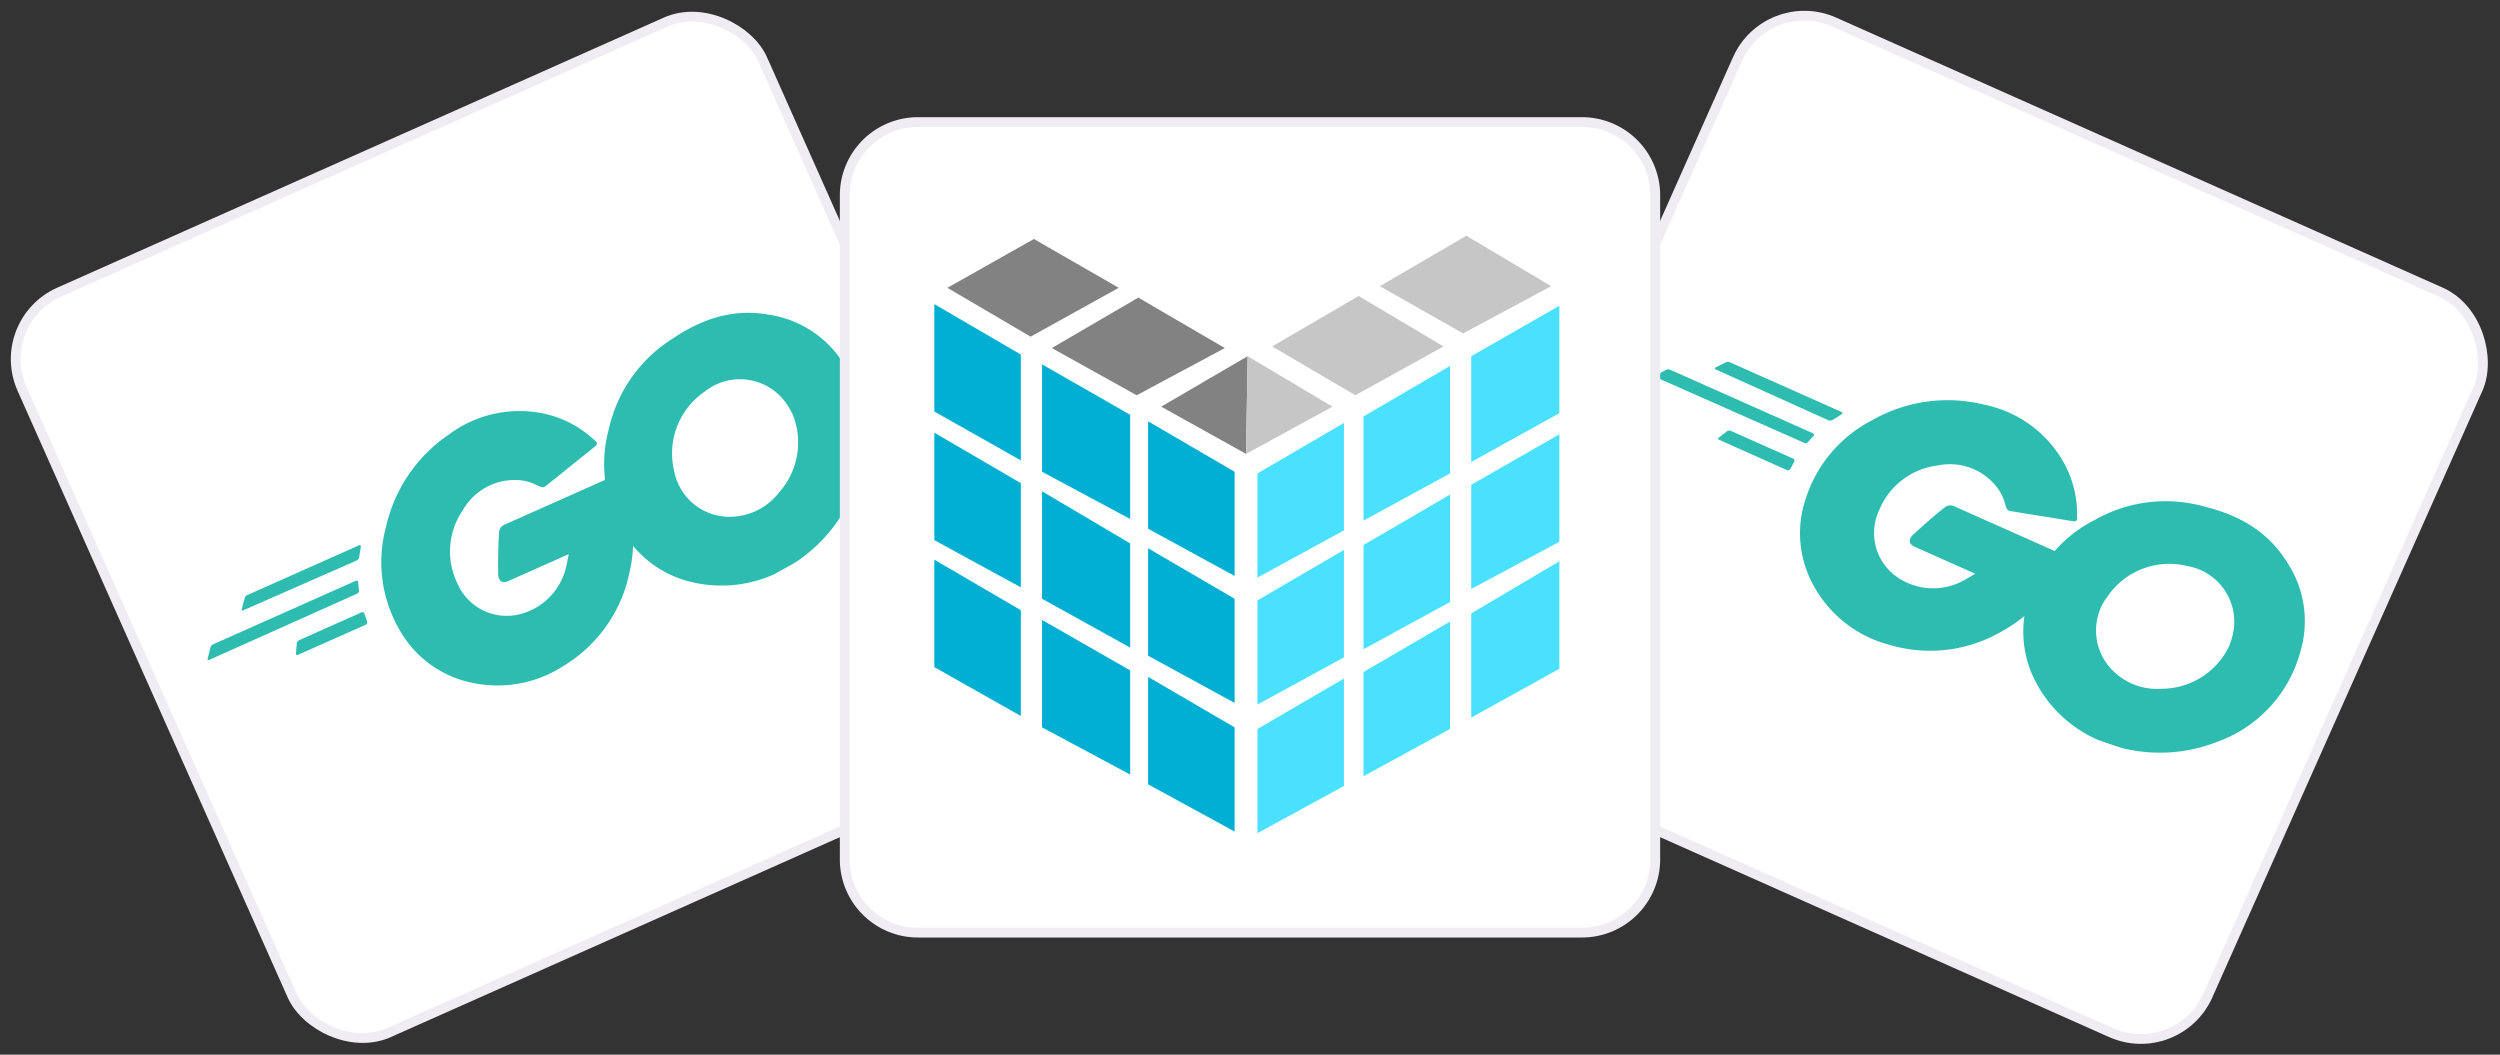<svg xmlns="http://www.w3.org/2000/svg" fill="none" viewBox="0 0 256 108"><rect x="0" y="0" width="256" height="108" fill="#333333" stroke="none"/><g clip-path="url(#a)"><rect width="83" height="83" x="180.967" y="-.792" fill="#fff" stroke="#F0ECF3" rx="7.5" transform="rotate(24 180.967 -.792)"/><path fill="#2DBCAF" d="M175.674 37.625c-.109.07-.106.15.026.209l11.563 5.217a.538.538 0 0 0 .404-.047l.909-.58c.109-.07.12-.183-.011-.241l-11.424-5.087a.497.497 0 0 0-.427.008l-1.04.521ZM169.564 38.43c-.109.07-.106.15.026.209l15.154 6.707a.304.304 0 0 0 .371-.06l.599-.66c.077-.084.051-.203-.072-.258l-14.597-6.499a.5.5 0 0 0-.423-.001l-1.058.563ZM176.016 44.8c-.11.069-.117.174.006.228l6.974 3.115a.271.271 0 0 0 .329-.12l.402-.746c.054-.123.041-.248-.091-.306l-6.402-2.85a.461.461 0 0 0-.409.054l-.809.624Z"/><path fill="#2DBCAF" fill-rule="evenodd" d="M209.086 52.855c.951.153 1.906.305 3.037.496.434.085.639-.02.57-.396.06-2.18-.534-4.328-1.706-6.166a12.086 12.086 0 0 0-7.783-5.346 15.547 15.547 0 0 0-11.425 1.55 13.788 13.788 0 0 0-6.904 8.163 11.015 11.015 0 0 0 .903 8.921 12.402 12.402 0 0 0 7.673 5.947 14.583 14.583 0 0 0 11.545-1.379 14.892 14.892 0 0 0 2.306-1.569 11.023 11.023 0 0 0 .984 6.412 13.144 13.144 0 0 0 6.565 6.29c.313.1.63.212.95.324.569.2 1.146.402 1.723.552 3.168.74 6.486.5 9.514-.688a13.55 13.55 0 0 0 8.516-9.218 10.92 10.92 0 0 0-1.336-9.143c-1.94-3.14-4.847-4.817-8.391-5.706a14.69 14.69 0 0 0-11.349 1.358 13.379 13.379 0 0 0-4.072 3.17l-10.264-4.57a.896.896 0 0 0-1.048.144c-.834.634-2.337 1.954-3.199 2.762-.456.447-.494.932.18 1.232l6.188 2.755-.459.272c-.325.194-.624.372-.93.528a6.5 6.5 0 0 1-6.39-.314 5.49 5.49 0 0 1-2.075-6.951 7.455 7.455 0 0 1 5.995-4.618 6.09 6.09 0 0 1 5.965 2.084c.462.547.791 1.192.963 1.886.198.635.242.642.718.723l.068.011c1.096.185 2.03.335 2.968.484Zm19.513 12.283a9.76 9.76 0 0 1-.373 1.104 7.682 7.682 0 0 1-6.832 4.286 6.417 6.417 0 0 1-5.303-2.135 5.764 5.764 0 0 1-.249-7.36 7.643 7.643 0 0 1 8.078-3.08 5.795 5.795 0 0 1 3.932 2.555 5.788 5.788 0 0 1 .747 4.63Z" clip-rule="evenodd"/><rect width="83" height="83" x="-.792" y="32.967" fill="#fff" stroke="#F0ECF3" rx="7.5" transform="rotate(-24 -.792 32.967)"/><path fill="#2DBCAF" d="M24.751 62.369c-.021.128.04.179.172.12l11.614-5.102a.54.54 0 0 0 .237-.332l.176-1.063c.022-.128-.055-.212-.186-.153L25.34 60.925a.494.494 0 0 0-.28.322l-.309 1.122ZM21.262 67.448c-.022.128.04.18.171.12l15.125-6.773a.305.305 0 0 0 .203-.317l-.089-.886c-.01-.113-.117-.174-.24-.12l-14.597 6.5a.506.506 0 0 0-.284.313l-.29 1.163ZM30.311 66.915c-.022.128.051.204.175.149l6.981-3.099a.27.27 0 0 0 .131-.324l-.286-.798c-.055-.124-.156-.197-.288-.138l-6.402 2.85a.459.459 0 0 0-.233.34l-.078 1.02Z"/><path fill="#2DBCAF" fill-rule="evenodd" d="M58.426 47.73c.75-.605 1.502-1.213 2.4-1.925.355-.266.413-.49.088-.69a10.912 10.912 0 0 0-5.724-2.857 12.081 12.081 0 0 0-9.181 2.206 15.547 15.547 0 0 0-6.492 9.529 13.792 13.792 0 0 0 1.446 10.592 11.012 11.012 0 0 0 7.234 5.298 12.397 12.397 0 0 0 9.554-1.723 14.582 14.582 0 0 0 6.7-9.502c.213-.911.339-1.836.377-2.764a11.012 11.012 0 0 0 5.423 3.56c3.006.862 6.221.625 9.068-.67.284-.165.579-.326.876-.49.53-.289 1.066-.582 1.563-.91a16.06 16.06 0 0 0 5.855-7.532 13.55 13.55 0 0 0-1.152-12.496 10.921 10.921 0 0 0-7.688-5.125c-3.632-.658-6.823.379-9.855 2.418a14.692 14.692 0 0 0-6.585 9.342 13.37 13.37 0 0 0-.368 5.148L51.7 53.709a.9.9 0 0 0-.596.875c-.086 1.043-.112 3.044-.088 4.225.028.638.362.99 1.036.69l6.19-2.755c-.039.182-.073.356-.106.523-.074.372-.141.713-.23 1.045a6.497 6.497 0 0 1-4.51 4.538 5.488 5.488 0 0 1-6.554-3.108 7.458 7.458 0 0 1 .58-7.546 6.09 6.09 0 0 1 5.54-3.038 4.66 4.66 0 0 1 2.046.547c.604.277.64.249 1.018-.05l.054-.043c.87-.691 1.606-1.285 2.345-1.882Zm22.185-6.283c.21.328.401.667.571 1.017a7.683 7.683 0 0 1-1.387 7.944 6.415 6.415 0 0 1-5.135 2.513 5.767 5.767 0 0 1-5.635-4.74 7.647 7.647 0 0 1 3.116-8.064 5.785 5.785 0 0 1 8.47 1.33Z" clip-rule="evenodd"/><path fill="#fff" stroke="#F0ECF3" d="M94 12.5h68a7.5 7.5 0 0 1 7.5 7.5v68a7.5 7.5 0 0 1-7.5 7.5H94a7.5 7.5 0 0 1-7.5-7.5V20a7.5 7.5 0 0 1 7.5-7.5Z"/><path fill="#828282" d="m97.013 29.473 8.856-5.001 8.69 5-9.024 5.002-8.522-5.001ZM107.708 35.64l8.856-5.167 8.857 5.168-9.024 4.834-8.689-4.834Z"/><path fill="#C6C6C6" d="m130.267 35.474 8.857-5.168 8.689 5.168-9.024 5.001-8.522-5.001ZM141.296 29.306l8.857-5.168 8.69 5.168-9.024 4.834-8.523-4.834Z"/><path fill="#00AFD1" d="M95.676 31.14v11.002l8.856 5.001V36.307l-8.856-5.167ZM106.705 37.308V48.31l9.024 4.834V42.475l-9.024-5.167ZM117.567 43.142v11.002l8.857 4.835v-10.67l-8.857-5.167Z"/><path fill="#4AE1FF" d="M159.678 31.306V42.31l-9.024 5V36.475l9.024-5.167ZM148.482 37.474v11.003l-8.857 4.834V42.642l8.857-5.168ZM137.62 43.309V54.31l-8.857 4.834V48.477l8.857-5.168Z"/><path fill="#00AFD1" d="M95.676 44.31V55.31l8.856 4.835v-10.67l-8.856-5.167ZM106.705 50.31v11.002l9.024 5.002v-10.67l-9.024-5.334ZM117.567 56.145v11.002l8.857 4.834V61.313l-8.857-5.168Z"/><path fill="#4AE1FF" d="M159.678 44.476v11.002l-9.024 4.834V49.644l9.024-5.168ZM148.482 50.644v11.002l-8.857 4.834V55.811l8.857-5.167ZM137.62 56.311v11.003l-8.857 4.834V61.479l8.857-5.168Z"/><path fill="#00AFD1" d="M95.676 57.312v11.002l8.856 5V62.48l-8.856-5.167ZM106.705 63.48v11.002l9.024 4.834V68.647l-9.024-5.167ZM117.567 69.314v11.002l8.857 4.834V74.482l-8.857-5.168Z"/><path fill="#4AE1FF" d="M159.678 57.478v11.003l-9.024 5V62.813l9.024-5.335ZM148.482 63.646v11.002l-8.857 4.835V68.814l8.857-5.168ZM137.62 69.48v11.003l-8.857 4.834V74.65l8.857-5.168Z"/><path fill="#828282" d="m127.76 36.474-8.856 5.168 8.689 4.834.167-10.002Z"/><path fill="#C6C6C6" d="m127.76 36.474-.167 10.002 8.857-4.834-8.69-5.168Z"/></g><defs><clipPath id="a"><path fill="#fff" d="M0 0h256v108H0z"/></clipPath></defs></svg>

